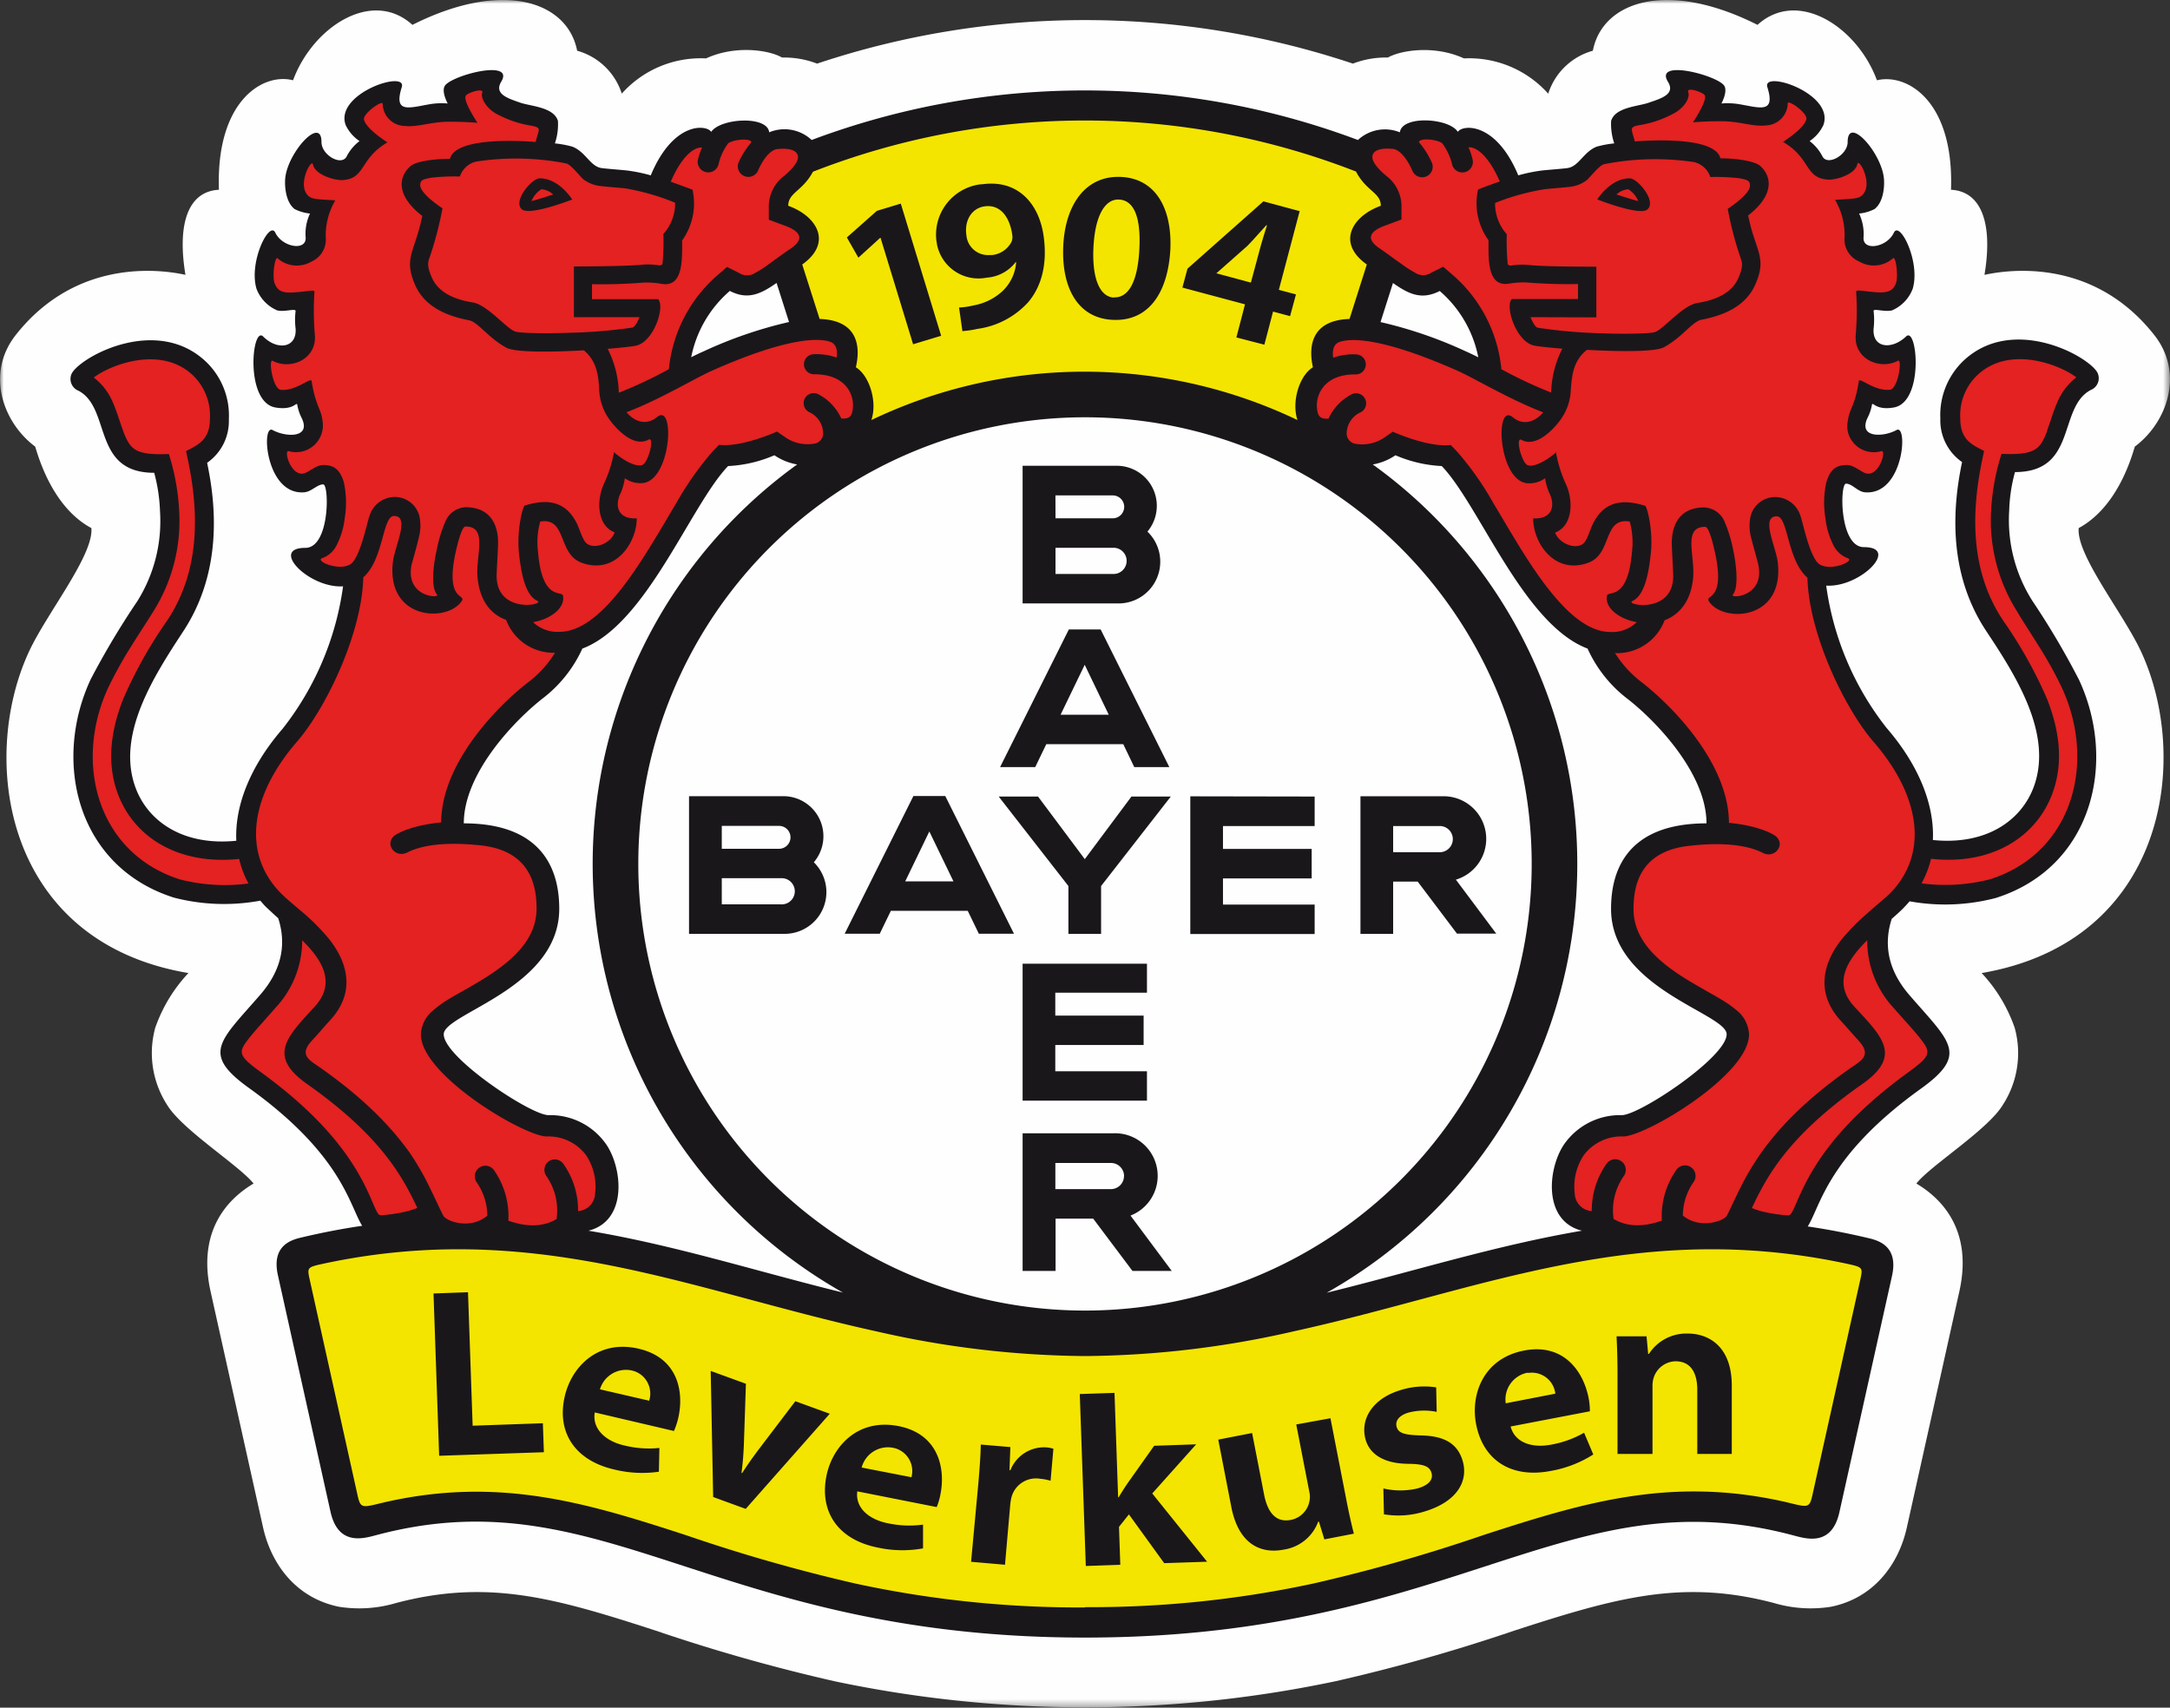 <svg xmlns="http://www.w3.org/2000/svg" xmlns:xlink="http://www.w3.org/1999/xlink" viewBox="0 0 299.44 235.67"><rect x="0" y="0" width="299.44" height="235.67" fill="#333333" stroke="none"/><defs><style>.cls-1{fill:#fff;}.cls-2{mask:url(#mask);}.cls-3{fill:#fefefe;}.cls-4{fill:#f3e500;}.cls-5{fill:#e32221;}.cls-6{fill:#1a171b;}</style><mask id="mask" x="0" y="0" width="299.44" height="235.67" maskUnits="userSpaceOnUse"><g id="mask-2" data-name="mask"><g id="mask-2-2" data-name="mask-2"><path id="path-1" class="cls-1" d="M0,0H299.44V235.67H0"/></g></g></mask></defs><title>Bayer_Leverkusen</title><g id="Слой_2" data-name="Слой 2"><g id="Layer_1" data-name="Layer 1"><g id="Page-1"><g id="Bayer04-Emblem_2400x1889" data-name="Bayer04-Emblem 2400x1889"><g id="Page-1-2"><g id="Group-3"><g class="cls-2"><path id="Fill-1" class="cls-3" d="M85.79,12.93A14.61,14.61,0,0,1,97.43,8.06c4.08-1.88,8.75-1.14,10.48-.12a12.73,12.73,0,0,1,4.84.84,116.76,116.76,0,0,1,73.94,0,12.65,12.65,0,0,1,4.83-.84c1.74-1,6.41-1.76,10.49.12a14.61,14.61,0,0,1,11.63,4.87A9,9,0,0,1,219.8,7C221.11.21,230-2.87,242.52,3.43c5.59-5.07,13.79.33,16.48,7.65,4.12-1,10.66,2.8,10.22,15.11,4.18.21,5.81,4.61,4.62,11.74,2.49-.53,14.69-2.8,23.44,8.32,4.17,5.3,1.75,12.07-2.69,15.38-.29.83-2.15,8.23-7.75,11.25-.34,3.75,6.16,11.77,8.61,17.05,6.88,14.84,3.46,40-22,44.36a21.22,21.22,0,0,1,4.56,7.56,13.12,13.12,0,0,1-1.65,10.65c-2.1,3.46-10,8.37-11.92,10.84,3.65,2.16,7.79,6.58,5.93,14.9l-7.24,32.56c-1.18,5.3-4.72,9.79-10.49,10.95a17.83,17.83,0,0,1-7.82-.51c-12.66-3.35-21.83-.75-35.86,3.8a244.55,244.55,0,0,1-24.74,7,167.6,167.6,0,0,1-69,0,244.55,244.55,0,0,1-24.74-7c-14-4.55-23.2-7.15-35.86-3.8a17.87,17.87,0,0,1-7.83.51c-5.76-1.16-9.3-5.65-10.49-10.95l-7.24-32.56c-1.85-8.32,2.29-12.74,5.93-14.9-1.95-2.47-9.81-7.38-11.92-10.84a13.2,13.2,0,0,1-1.65-10.65A21.24,21.24,0,0,1,26,134.29C.53,130-2.89,104.77,4,89.93c2.44-5.28,8.94-13.3,8.61-17.05-5.6-3-7.46-10.42-7.76-11.25C.41,58.32-2,51.55,2.16,46.25c8.74-11.12,21-8.85,23.43-8.32C24.41,30.8,26,26.4,30.21,26.19,29.78,13.88,36.32,10,40.44,11.08,43.13,3.76,51.32-1.64,56.91,3.43,69.44-2.87,78.32.21,79.64,7a9,9,0,0,1,6.15,5.89"/></g></g><path id="Fill-4" class="cls-4" d="M117.47,51.88l-.85-.52.21-1c.57-2.57.22-4.85-3.74-5l-1,0-3-9.41.83-.59c2.71-1.92,2.09-4.34-1.6-5.67l-.91-.33v-1a4,4,0,0,1,1.61-3l.52-.47.5-.5a6.53,6.53,0,0,0,.94-1.33l.24-.45.47-.19a104.41,104.41,0,0,1,76,0l.48.19.24.45a6.16,6.16,0,0,0,.94,1.33l.5.5.51.47a4,4,0,0,1,1.62,3v1l-.92.33c-3.68,1.33-4.31,3.75-1.59,5.67l.82.59-3,9.41-1,0c-4,.13-4.31,2.41-3.74,5l.21,1-.85.52c-1.19.71-2.23,3.57-1.54,5.65l1,3.1-3-1.41a66.66,66.66,0,0,0-57.59,0L118,60.63l1-3.1c.69-2.08-.35-4.94-1.53-5.65m.35,168a234.57,234.57,0,0,1-23.57-6.73c-13.66-4.42-25.61-8.11-41.31-4.41-3.21.8-4.32.77-5-2.48L41.4,177c-.6-2.72.2-3.29,2.83-3.88,19.4-4.17,35.39-1.3,51.48,2.8,8.43,2.15,16.8,4.61,25.57,6.53a130.88,130.88,0,0,0,28.44,3.36,131,131,0,0,0,28.44-3.36c8.76-1.92,17.13-4.38,25.56-6.53,16.09-4.1,32.09-7,51.48-2.8,2.64.59,3.44,1.16,2.84,3.88l-6.51,29.31c-.72,3.26-1.83,3.28-5.05,2.48-15.69-3.7-27.64,0-41.29,4.41a234.57,234.57,0,0,1-23.57,6.73,155.14,155.14,0,0,1-63.8,0"/><path id="Fill-6" class="cls-5" d="M67.75,11.09a2.54,2.54,0,0,0,.91,3.21,6,6,0,0,0,1.39.74c.43.17.89.32,1.33.47.74.26,1.92.41,3,.75s1.28.63,1.34.85a.48.48,0,0,1,0,.17c0,.22,0,.44-.08.65a14.63,14.63,0,0,1-.35,1.53L74.86,21l1.57.21a14.73,14.73,0,0,1,2.09.36,3.07,3.07,0,0,1,.79.49,4.68,4.68,0,0,1,.39.38l.42.44a10,10,0,0,0,1.06,1,3.66,3.66,0,0,0,1.65.72c.56.09,2.92.27,3.6.35a20,20,0,0,1,3.06.63l1.18.32.47-1.13c1.47-3.52,3.19-4.94,4.38-5.45a2.92,2.92,0,0,1,1.4-.26.77.77,0,0,1,.26.07.35.35,0,0,0-.17-.19l2.34,0a5.09,5.09,0,0,1,3.27-.95,5.38,5.38,0,0,1,1.91.26.9.9,0,0,1,.34.2c4.95-.32,7.3,2.17,6.27,4.3a6.57,6.57,0,0,1-1,1.47c-.17.2-.35.38-.51.54l-.54.49-.55.52a4.38,4.38,0,0,0-.55.66,3.34,3.34,0,0,0-.59,1.94v1l.91.33c3.71,1.33,4.37,3.79,1.46,5.77-1.06.72-2,1.42-2.83,2a16.22,16.22,0,0,1-2.16,1.39,3.32,3.32,0,0,1-3.44,0l-.83-.43-.71.62A17.56,17.56,0,0,0,94.06,49l-.64,2.85L96,50.54c.6-.3,1.18-.58,1.75-.83,20.55-9,19.58-1.72,19,.68l-.21,1,.85.52c.9.54,1.82,2.44,1.75,4.42-.08,1.79-.89,3-2.84,3h-1.26L115,60.53c-.19,2-3.92,3.52-7.34,1.16l-.61-.42-.68.27a17,17,0,0,1-5.87,1.39h-.6l-.42.44a36.89,36.89,0,0,0-4.31,6c-1.45,2.38-3,5.06-4.63,7.68-3.34,5.29-6.88,9.8-10.85,11.2l-.55.19-.25.53A16.82,16.82,0,0,1,74,95.2c-3.85,2.93-11.64,10.68-11.64,18.43V115h1.39c10.71,0,11.78,6.57,11.78,10.39,0,4.76-3.41,8-7.34,10.57-2,1.28-3.95,2.31-5.44,3.2a14,14,0,0,0-2,1.41,3,3,0,0,0-1.15,2.15c0,4.34,13.08,12.54,15.85,12.54a8.07,8.07,0,0,1,6.63,3.17c2.81,3.6,2.34,10.24-3.07,10.24H78.5l-.55.49a3.85,3.85,0,0,1-.34.26,5.73,5.73,0,0,1-1.61.74c-1.48.44-4,.65-7.59-.71l-.65-.24-.59.38c-1.78,1.16-6.19.82-7.3-1l-.62-1-1.11.47a18.52,18.52,0,0,1-6,1.12c-.47,0-.7-.12-1.09-.79-.56-.94-1-2.32-1.92-4.06-1.89-3.77-5.37-9-14-15.19-3.37-2.43-3.53-3.5-3.3-4.32a8,8,0,0,1,1.59-2.53c.92-1.13,2.13-2.44,3.52-4,3.52-4.07,3.85-8.14,2.8-11.62l-.12-.38-.3-.26c-.62-.54-1.19-1-1.65-1.51-.32-.31-.61-.63-.89-1l-.51-.61-.78.14a26.38,26.38,0,0,1-11.08-.44c-12.31-3.91-15.71-17.31-10.66-28.2a57.39,57.39,0,0,1,3.28-5.89c1.19-1.91,2.32-3.6,3-4.8a22.25,22.25,0,0,0,3.35-13.2,24.44,24.44,0,0,0-.86-5.64l-.28-1h-1c-3.53,0-4.61-1.65-5.46-3.87-.49-1.28-.85-2.64-1.38-3.84a6.7,6.7,0,0,0-2.95-3.45.79.79,0,0,1-.39-.38.17.17,0,0,1,0-.17c1.32-2,5.84-4,7.65-4,3.69,0,6.23.28,8.6,2.66a9.32,9.32,0,0,1,2.81,7,5.67,5.67,0,0,1-2.39,4.85l-.78.53.2.91c1.18,5.59,2,14.44-3.12,22.24C20.18,92.22,14.42,101,17.38,109c1.94,5.32,7.38,9,15.17,8.29l1.32-.13-.06-1.32c-.23-4.63,1.94-9.77,6-14.51A41.91,41.91,0,0,0,48.52,81l.15-1.56-1.57,0a7.5,7.5,0,0,1-5.05-2.18,2.67,2.67,0,0,1-.31-.36h.38a3.66,3.66,0,0,0,3.16-2.08,10.26,10.26,0,0,0,1-3.5,15.37,15.37,0,0,0,.1-3.32,6.23,6.23,0,0,0-.23-1.29,1.7,1.7,0,0,0-1.59-1.34,2.65,2.65,0,0,0-1.26.32,6.17,6.17,0,0,0-.77.48,3.66,3.66,0,0,1-.49.31.7.7,0,0,1-.2.08c-1.56.13-2.74-1.21-3.35-3.44a8.74,8.74,0,0,1-.3-2,6.16,6.16,0,0,0,2.86.22c1.9-.38,2.85-2,1.83-4.22a6.43,6.43,0,0,1-.37-.91c-.07-.23-.1-.41-.14-.59-.22-1.08-.71-1.72-2.55-.79a2.37,2.37,0,0,1-1.53.09c-.42-.08-.86-.4-1.24-1.25a8.83,8.83,0,0,1-.64-3.17,11.61,11.61,0,0,1,.13-2.2c2.37,1.27,6,1.28,5.67-3,0-.56-.07-.92-.07-1.24a4.59,4.59,0,0,1,.06-.91c.1-.88-.25-1.63-1.52-1.71a5.09,5.09,0,0,0-.87.06c-.22,0-.47.06-.72.07a2.1,2.1,0,0,1-.5,0,4.22,4.22,0,0,1-1.84-2.07,8.32,8.32,0,0,1,.54-5c.09-.23.19-.42.27-.6a4.93,4.93,0,0,0,2.71,1.44c1.19.19,3.42-.2,3.33-2.54a6.42,6.42,0,0,1,.21-2c.1-.36,1.15-2.4,1.15-2.4l-2-.22a5.92,5.92,0,0,1-1.44-.34,3.89,3.89,0,0,1-.75-3A8.65,8.65,0,0,1,43,20.3,4.52,4.52,0,0,0,45.18,23c.84.48,2.93,1.13,3.91-.72A5.63,5.63,0,0,1,50,21c.1-.1.2-.2.31-.29,0-2.39-1-3.13-1.29-3.89-.35-1,.52-2.33,2.85-3.44a8.78,8.78,0,0,1,2-.69,4.27,4.27,0,0,0,0,1.67,2.27,2.27,0,0,0,1.8,1.8,5.59,5.59,0,0,0,2,0c.6-.09,1.29-.24,2-.36a9.15,9.15,0,0,1,1.38-.1c.36,0,3.21.28,3.21.28s-1.42-2.6-1.54-3a1.63,1.63,0,0,1-.09-.45s0,0,.14,0a6.13,6.13,0,0,1,1-.48,14.52,14.52,0,0,1,2.81-.8,8.84,8.84,0,0,1,1.14-.13M257.67,76.91a3.07,3.07,0,0,1-.28.35,7.52,7.52,0,0,1-5.06,2.18l-1.56,0,.14,1.56a42.1,42.1,0,0,0,8.66,20.42c4.11,4.74,6.29,9.88,6.06,14.51l-.06,1.32,1.32.13c7.79.73,13.23-3,15.17-8.28,3-8.09-2.8-16.83-6.72-22.75-5.17-7.8-4.3-16.65-3.12-22.24l.19-.91-.77-.53a5.65,5.65,0,0,1-2.39-4.85,9.32,9.32,0,0,1,2.81-7c2.37-2.38,4.91-2.66,8.59-2.66,1.82,0,6.34,2,7.66,4a.2.2,0,0,1,0,.17.79.79,0,0,1-.4.38A6.75,6.75,0,0,0,285,56.11c-.52,1.2-.89,2.56-1.38,3.84-.84,2.22-1.93,3.87-5.45,3.87h-1.05l-.29,1a24.42,24.42,0,0,0-.85,5.64,22.25,22.25,0,0,0,3.35,13.2c.72,1.2,1.85,2.89,3,4.8a58.56,58.56,0,0,1,3.29,5.89c5,10.89,1.64,24.29-10.66,28.2a26.38,26.38,0,0,1-11.08.44l-.78-.14-.52.61c-.27.33-.57.65-.88,1-.47.47-1,1-1.65,1.51l-.3.26-.12.38c-1.06,3.48-.72,7.55,2.8,11.62,1.39,1.6,2.6,2.91,3.52,4a7.93,7.93,0,0,1,1.58,2.53c.24.82.08,1.89-3.3,4.32-8.6,6.17-12.07,11.42-14,15.19-.87,1.74-1.37,3.12-1.92,4.06-.4.67-.63.78-1.1.79a18.41,18.41,0,0,1-6-1.12l-1.12-.47-.62,1c-1.1,1.86-5.51,2.2-7.29,1l-.59-.38-.66.24c-3.64,1.36-6.1,1.15-7.58.71a5.73,5.73,0,0,1-1.61-.74,2.78,2.78,0,0,1-.34-.26c-6.49-.49-7-7.13-4.14-10.73a8.07,8.07,0,0,1,6.63-3.17c2.76,0,15.85-8.2,15.85-12.54a3,3,0,0,0-1.15-2.15,13.52,13.52,0,0,0-2-1.41c-1.48-.89-3.46-1.92-5.44-3.2-3.92-2.56-7.34-5.81-7.34-10.57,0-3.82,1.08-10.39,11.79-10.39h1.38v-1.39c0-7.75-7.78-15.5-11.63-18.43A16.75,16.75,0,0,1,220.54,89l-.24-.53-.55-.19c-4-1.4-7.51-5.91-10.85-11.2-1.65-2.62-3.18-5.3-4.63-7.68a36.36,36.36,0,0,0-4.32-6l-.41-.44h-.61a17,17,0,0,1-5.86-1.39l-.69-.27-.6.42c-3.42,2.36-7.15.84-7.34-1.16l-.12-1.26h-1.26c-1.95,0-2.77-1.18-2.84-3-.08-2,.85-3.88,1.75-4.42l.85-.52-.21-1c-.53-2.4-1.51-9.67,19-.68.57.25,1.15.53,1.74.83L206,51.85,205.38,49a17.61,17.61,0,0,0-5.77-9.89l-.71-.62-.83.43a3.34,3.34,0,0,1-3.45,0,16.78,16.78,0,0,1-2.15-1.39c-.85-.62-1.78-1.32-2.84-2-2.9-2-2.24-4.44,1.46-5.77l.92-.33v-1a3.28,3.28,0,0,0-.6-1.94,4.32,4.32,0,0,0-.54-.66c-.17-.17-.36-.34-.56-.52l-.53-.49a6.7,6.7,0,0,1-.51-.54,6.24,6.24,0,0,1-1-1.47c-1-2.13,1.32-4.62,4.33-3.25l2-1.11a1.64,1.64,0,0,1,.33-.14,5.35,5.35,0,0,1,1.91-.26,5.11,5.11,0,0,1,3.27.95l2.33,0a.45.45,0,0,0-.17.19.9.9,0,0,1,.27-.07,2.94,2.94,0,0,1,1.4.26c1.19.51,2.91,1.93,4.38,5.45l.47,1.13,1.17-.32a20.15,20.15,0,0,1,3.07-.63c.68-.08,3-.26,3.6-.35a3.71,3.71,0,0,0,1.65-.72,9,9,0,0,0,1.05-1l.42-.44c.13-.13.26-.26.4-.38a2.91,2.91,0,0,1,.79-.49A14.59,14.59,0,0,1,223,21.2l1.58-.21-.42-1.53c-.11-.42-.25-1-.34-1.53a4.62,4.62,0,0,1-.08-.65,1,1,0,0,1,0-.17c.07-.22.34-.54,1.35-.85s2.24-.49,3-.75c.45-.15.91-.3,1.34-.47a6.19,6.19,0,0,0,1.39-.74,2.56,2.56,0,0,0,.89-3.25c.27,0,.65.08,1.15.17a14.42,14.42,0,0,1,2.82.8,6.45,6.45,0,0,1,1,.48l.14.09a2.74,2.74,0,0,1-.09.39c-.11.36-1.54,3-1.54,3s2.85-.27,3.21-.28a9.06,9.06,0,0,1,1.38.1c.73.12,1.42.27,2,.36a5.54,5.54,0,0,0,2,0,2.26,2.26,0,0,0,1.8-1.8,4.09,4.09,0,0,0,0-1.67,8.69,8.69,0,0,1,2,.69c2.32,1.11,3.2,2.48,2.85,3.44A4.38,4.38,0,0,1,249,18.35l-1.63,1.09,1.7,1.27.32.29a5.63,5.63,0,0,1,.94,1.28c1,1.85,3.07,1.2,3.91.72a4.32,4.32,0,0,0,2.1-2.73,8.68,8.68,0,0,1,2.26,4.42,3.89,3.89,0,0,1-.75,3,6,6,0,0,1-1.44.34l-2,.22s1,2,1.15,2.4a6.43,6.43,0,0,1,.22,2c-.09,2.34,2.13,2.73,3.32,2.54a4.93,4.93,0,0,0,2.71-1.44c.09.18.18.37.27.6a8.25,8.25,0,0,1,.55,5,4.28,4.28,0,0,1-1.85,2.07,2,2,0,0,1-.49,0c-.26,0-.51-.05-.73-.07a4.91,4.91,0,0,0-.86-.06c-1.27.08-1.63.83-1.52,1.71a6.84,6.84,0,0,1,.06.91c0,.32,0,.68-.07,1.24-.32,4.29,3.3,4.28,5.66,3a10.84,10.84,0,0,1,.13,2.2,8.82,8.82,0,0,1-.63,3.17c-.38.85-.82,1.17-1.24,1.25a2.36,2.36,0,0,1-1.53-.09c-1.85-.93-2.33-.29-2.56.79,0,.18-.06.36-.13.59a6.43,6.43,0,0,1-.37.91c-1,2.17-.08,3.84,1.82,4.22a6.21,6.21,0,0,0,2.87-.22,8.26,8.26,0,0,1-.31,2c-.6,2.23-1.78,3.57-3.34,3.44a.7.7,0,0,1-.2-.08,5.19,5.19,0,0,1-.5-.31,6.06,6.06,0,0,0-.76-.48,2.65,2.65,0,0,0-1.26-.32,1.69,1.69,0,0,0-1.59,1.34A5.63,5.63,0,0,0,253,68a15.37,15.37,0,0,0,.09,3.32,10.27,10.27,0,0,0,1,3.5,3.66,3.66,0,0,0,3.16,2.08h.35"/><path id="Fill-8" class="cls-6" d="M141.11,175.4v-19h12.66A5.88,5.88,0,0,1,156,167.76l5.69,7.64h-5.42l-5.42-7.22h-5.19v7.22Zm14-13.09a1.81,1.81,0,0,0-1.79-1.81h-7.69v3.61h7.69A1.81,1.81,0,0,0,155.1,162.31ZM158.27,133V137H145.62v3.16h12.19v4.06H145.62v3.62h12.65v4.06H141.11V133ZM112.3,119a5.76,5.76,0,0,1-4,9.88H95.08v-19h13A5.53,5.53,0,0,1,112.3,119Zm-12.7,5.81h8.13a1.81,1.81,0,1,0,0-3.61H99.6Zm0-7.67h7.9a1.58,1.58,0,0,0,0-3.16H99.6Zm28.64-2.39-3.33,6.89h6.66Zm11.68,14.11h-4.85l-1.53-3.16H122.93l-1.53,3.16h-4.84l9.48-19h4.4ZM198.8,114h-6.56v3.61h6.56a1.81,1.81,0,0,0,0-3.61Zm-3.17,7.67h-3.39v7.22h-4.51v-19h11.53a5.88,5.88,0,0,1,1.64,11.51l5.57,7.45h-5.42Zm-14.22-11.74V114H168.76v3.16H181v4.07H168.76v3.61h12.65v4.06H164.25v-19Zm-25.28,0h5.43l-9.62,12.35v6.61h-4.51v-6.61l-9.62-12.35h5.43l6.45,8.64Zm-6.45-18.18-3.33,6.89H153Zm11.68,14.12h-4.84L155,102.7H144.38l-1.53,3.17H138l9.49-19h4.39Zm-3-32.48a5.76,5.76,0,0,1-4,9.89H141.11v-19h13a5.53,5.53,0,0,1,4.23,9.08Zm-12.71,5.82h8.14a1.81,1.81,0,0,0,0-3.61h-8.14Zm0-7.68h7.9a1.58,1.58,0,1,0,0-3.16h-7.91Zm62.12,122.14,6.85-1.33a3.26,3.26,0,0,0-3.6-2.88l-.32,0a3.76,3.76,0,0,0-2.93,4.16Zm11.68,1.09-11,2.11c.6,2.29,3.06,3,5.6,2.5a14.13,14.13,0,0,0,4.54-1.64l1.27,3A16.06,16.06,0,0,1,214,203c-5.51,1.07-9.36-1.52-10.31-6.45-.78-4,.91-9.05,6.61-10.16,5.53-1.07,8.21,2.95,8.91,6.53a9.69,9.69,0,0,1,.18,1.86Zm-28.48,14.18-.08-3.52a10.36,10.36,0,0,0,4.7,0c1.67-.48,2.2-1.29,1.94-2.16s-1-1.2-3.08-1.24c-3.59,0-5.44-1.4-6-3.31-.83-2.87,1-5.77,4.94-6.9a10.79,10.79,0,0,1,4.79-.34l.07,3.38a8.63,8.63,0,0,0-3.85.09c-1.32.38-1.92,1.14-1.67,2s1.11,1.1,3.33,1.16c3.32.07,5.08,1.16,5.78,3.53.81,2.82-.81,5.66-5.37,7a12.08,12.08,0,0,1-5.54.35Zm-7.38-13.21,2.13,10.93c.39,2.05.77,3.71,1.1,5l-4.07.79L182,210l-.1,0a6,6,0,0,1-4.76,3.86c-3.11.61-6.22-.69-7.23-5.89l-1.8-9.29,4.67-.91,1.65,8.48c.5,2.54,1.66,3.91,3.7,3.51a3.24,3.24,0,0,0,2.57-2.62,2.86,2.86,0,0,0,0-1.13l-1.83-9.42Zm-29.8-3.5.5,14.41h.07c.38-.63.82-1.33,1.23-1.93l3.67-5.18,5.8-.2L159,206.11l7.57,9.42-5.92.2L155.78,209l-1.37,1.72.18,5.23-4.76.17L149,192.39ZM134,215.54l1-10.79c.21-2.42.31-4,.34-5.39l4.08.35-.12,3.18h.13a5,5,0,0,1,4.93-3.14,4.14,4.14,0,0,1,1,.19l-.39,4.42a6.57,6.57,0,0,0-1.39-.27,3.5,3.5,0,0,0-4,2.52,6.76,6.76,0,0,0-.18,1.08l-.72,8.26Zm-15.07-13,6.84,1.33a3.27,3.27,0,0,0-2.26-4l-.31-.07A3.75,3.75,0,0,0,118.89,202.58ZM129.3,208l-11-2.18c-.31,2.35,1.71,3.92,4.25,4.41a14,14,0,0,0,4.82.18l0,3.28a15.92,15.92,0,0,1-6.19-.1c-5.51-1.07-8.11-4.91-7.15-9.84.77-4,4.23-8.05,9.94-6.94,5.53,1.08,6.51,5.81,5.81,9.39a8.84,8.84,0,0,1-.53,1.8ZM98.07,189.2l4.86,1.77-.28,8.31c-.05,1.47-.17,2.77-.33,4l.1,0c.72-1.12,1.44-2.14,2.33-3.32l5-6.58,4.75,1.73L102.9,208.24l-4.49-1.64Zm-15.28,2.54,6.79,1.57a3.27,3.27,0,0,0-2.12-4.1l-.31-.08a3.75,3.75,0,0,0-4.36,2.61ZM93,197.49l-10.93-2.56c-.38,2.33,1.58,4,4.1,4.56a14,14,0,0,0,4.82.34l-.07,3.28a16.08,16.08,0,0,1-6.18-.31c-5.48-1.27-7.94-5.2-6.81-10.09.91-4,4.51-7.89,10.18-6.58,5.49,1.26,6.3,6,5.48,9.58a10.32,10.32,0,0,1-.59,1.78Zm-32.4,3.42-.78-22.4,4.76-.17.64,18.42,9.69-.34.14,4Zm162.6-.25V189.51c0-2-.06-3.67-.13-5.09h4.14l.22,2.43h.11a6.15,6.15,0,0,1,5.33-2.81c3.14,0,6.1,2,6.1,7.17v9.45h-4.76v-8.84c0-2.34-.89-3.95-3-3.95a3.25,3.25,0,0,0-3,2.21,3.67,3.67,0,0,0-.18,1.23v9.35Zm1.51-174.54a2.67,2.67,0,0,0-1.65.72c1.17.38,2.47.79,3,.91a3.55,3.55,0,0,0-1.36-1.63Zm-4.3,1.4s1.8-2.91,4.47-2.91c1.08,0,3.73,3.12,2.47,4.27-1,1-6.94-1.36-6.94-1.36ZM79,27.52s-5.9,2.32-7,1.36c-1.26-1.15,1.39-4.27,2.48-4.27,2.67,0,4.47,2.91,4.47,2.91Zm-4.3-1.4a3.49,3.49,0,0,0-1.36,1.63c.53-.12,1.84-.53,3-.91A2.72,2.72,0,0,0,74.72,26.12ZM126,47.51l-4.49-14.68-.06,0-3,2.73-1.59-2.79L121,29.1l3.3-1,5.57,18.24Zm6.8-1.85-.46-3.22a10.48,10.48,0,0,0,2-.29,7.92,7.92,0,0,0,3.88-1.87,6.08,6.08,0,0,0,2-4.1l-.07,0a5.51,5.51,0,0,1-4,2.14,5.84,5.84,0,0,1-6.86-4.61c0-.15-.05-.3-.07-.45a7,7,0,0,1,6.15-7.83l.18,0c4.89-.68,7.83,2.65,8.46,7.15.55,3.94-.32,7-2.14,9.14a11.57,11.57,0,0,1-7,3.67,13.84,13.84,0,0,1-2.13.31Zm3.07-17.18c-1.76.24-2.81,1.91-2.52,3.94a3,3,0,0,0,3.17,2.78l.33,0a3.4,3.4,0,0,0,2.74-1.85,1.8,1.8,0,0,0,.08-1C139.37,30.21,138.2,28.15,135.85,28.48Zm17.64,15.66c-4.87-.25-7.05-4.55-6.79-10.2s3.06-9.77,8-9.52,7.06,4.64,6.77,10.14C161.13,40.37,158.53,44.41,153.49,44.14Zm.17-3.1c2.07.1,3.31-2.2,3.54-6.63s-.73-6.76-2.8-6.87c-1.9-.1-3.3,2.14-3.53,6.53s.88,6.87,2.79,7Zm20.79,6.53-3.86-1L171.8,42l-8.64-2.31.7-2.61,10.48-9.29,5,1.35L176.47,40l2.36.63-.81,3-2.35-.63Zm-6.62-9.85L172.61,39l1.23-4.58c.29-1.08.63-2.18,1-3.33l-.1,0c-.93,1-1.72,1.94-2.64,2.87l-4.23,3.74ZM112,19.32a107.26,107.26,0,0,1,75.38,0,5.48,5.48,0,0,1,5.79-1.06c.28-2.36,6.77-2,8-.06.6-1,5.22-1.47,8.34,6a22.57,22.57,0,0,1,3.27-.67c.67-.08,3-.25,3.55-.34,1.55-.24,2.18-2.23,4-2.95a14.14,14.14,0,0,1,2.42-.45,8.38,8.38,0,0,1-.43-3.1c.56-1.91,3.75-2,5.2-2.52,1.69-.58,3.7-1.16,2.65-2.87-2-3.23,6.89-.89,7.77.55.49.82-.4,2.43-.4,2.43a10.19,10.19,0,0,1,2.34.08c2.91.48,5.17,1.41,4-2.33-.77-2.43,9.32.86,7.73,5.23a5.43,5.43,0,0,1-1.9,2.21,6.19,6.19,0,0,1,1.78,2.13c.71,1.33,3.47-.21,3.47-2,0-3.72,4.63,1.38,5,5,.12,1.26-.1,3.34-1.29,4.25a5.82,5.82,0,0,1-2.13.62,6.62,6.62,0,0,1,.61,3.34c-.08,1.88,3.23,1.34,4.19-.7.8-1.7,3.69,4,2.6,7.73a5.27,5.27,0,0,1-2.87,3c-1.09.25-2.58-.33-2.53.09a10.31,10.31,0,0,1,0,2.42c-.2,2.66,2.45,3,4.49,1.08,1.54-1.48,2.52,9.1-1.72,9.81-2.51.43-2.86-.86-3-.38a6.14,6.14,0,0,1-.61,1.81c-1.33,2.83,2.24,2.66,4,1.68,1.63-.89,1,9.05-4.37,8.59-1-.09-1.74-1.19-2.6-1.19s-.94,8.76,2.48,8.76c5,0-.51,5.6-5.21,5.31a40.63,40.63,0,0,0,8.33,19.64c4.24,4.9,6.63,10.38,6.39,15.47,7.36.75,12.21-2.68,13.93-7.36,2.67-7.3-2.53-15.39-6.58-21.5-5.48-8.28-4.52-17.6-3.32-23.3a7,7,0,0,1-3-6,10.34,10.34,0,0,1,3.21-8c6.64-6.22,16.77-.9,18.39,1.52a1.74,1.74,0,0,1-.58,2.4l-.28.14c-4.54,2.42-1.82,11.32-10.44,11.32a22.3,22.3,0,0,0-.8,5.32A20.78,20.78,0,0,0,280.5,83a109.06,109.06,0,0,1,6.39,10.83c5.29,11.41,1.84,25.87-11.49,30.1a27.59,27.59,0,0,1-11.89.46q-.47.54-1,1.08c-.43.42-.93.87-1.47,1.34-1,3.1-.82,6.75,2.45,10.53,5.6,6.48,8.23,8.13,1.56,12.92-12.89,9.26-13.84,16.24-15.6,19,2.72.4,5.51.93,8.37,1.61,1.37.32,4.18,1.09,3.26,5.22l-7.26,32.61c-1.07,4.82-4.66,3.64-6.38,3.19C216.1,203.54,201,226,149.72,226S83.34,203.54,52,211.84c-1.72.45-5.31,1.63-6.39-3.19L38.35,176c-.92-4.13,1.88-4.9,3.26-5.22,2.86-.68,5.65-1.21,8.37-1.61-1.76-2.76-2.72-9.74-15.6-19-6.68-4.79-4.05-6.44,1.56-12.92,3.27-3.78,3.46-7.43,2.45-10.53-.54-.47-1-.92-1.47-1.35s-.68-.71-1-1.07A27.58,27.58,0,0,1,24,123.88c-13.34-4.23-16.79-18.69-11.5-30.1A111,111,0,0,1,18.93,83a20.79,20.79,0,0,0,3.15-12.43,23.36,23.36,0,0,0-.8-5.32c-8.62,0-5.9-8.9-10.44-11.32a1.75,1.75,0,0,1-1-2.25,1.59,1.59,0,0,1,.15-.29c1.61-2.42,11.74-7.74,18.38-1.52a10.27,10.27,0,0,1,3.21,8,7,7,0,0,1-3,6c1.21,5.7,2.16,15-3.32,23.3-4,6.11-9.24,14.2-6.57,21.5,1.71,4.68,6.57,8.11,13.92,7.36-.24-5.09,2.15-10.57,6.4-15.47a40.73,40.73,0,0,0,8.33-19.64c-4.7.29-10.19-5.31-5.21-5.31,3.41,0,3.31-8.76,2.47-8.76S43,67.85,42,67.94c-5.35.46-6-9.48-4.38-8.59,1.81,1,5.38,1.15,4-1.68a6.42,6.42,0,0,1-.6-1.81c-.1-.48-.45.81-3,.38-4.25-.71-3.27-11.29-1.72-9.81,2,2,4.68,1.58,4.49-1.08a9.8,9.8,0,0,1,0-2.42c0-.42-1.45.16-2.53-.09a5.27,5.27,0,0,1-2.87-3c-1.09-3.75,1.8-9.43,2.6-7.73.95,2,4.26,2.58,4.19.7a6.51,6.51,0,0,1,.6-3.34,5.94,5.94,0,0,1-2.13-.62c-1.18-.91-1.4-3-1.29-4.25.34-3.58,5-8.68,5-5,0,1.82,2.76,3.36,3.47,2a6.19,6.19,0,0,1,1.78-2.13,5.53,5.53,0,0,1-1.91-2.21c-1.58-4.37,8.51-7.66,7.74-5.23-1.18,3.74,1.09,2.81,4,2.33a10.17,10.17,0,0,1,2.34-.08s-.9-1.61-.4-2.43c.87-1.44,9.75-3.78,7.77-.55-1,1.71,1,2.29,2.64,2.87,1.46.5,4.64.61,5.2,2.52a8.17,8.17,0,0,1-.42,3.1,14,14,0,0,1,2.41.45c1.84.72,2.46,2.71,4,2.95.56.09,2.88.26,3.55.34a22.85,22.85,0,0,1,3.27.67c3.12-7.5,7.73-7,8.34-6,1.26-1.89,7.76-2.29,8,.06A5.48,5.48,0,0,1,112,19.32Zm75.18,4.38a103,103,0,0,0-75,0c-1.44,2.69-3.41,2.88-3.41,4.7,3.93,1.41,6.19,5.08,1.93,8.1l2.4,7.52c5.28.17,5.68,3.78,5,6.67,1.86,1.13,3,4.73,2.14,7.28a68.08,68.08,0,0,1,58.8,0c-.85-2.55.27-6.15,2.13-7.28-.64-2.89-.23-6.5,5.05-6.67l2.39-7.52c-4.25-3-2-6.69,1.93-8.1,0-1.82-2-2-3.41-4.7Zm-78.3,20.75-1.72-5.4c-2.22,1.56-4,2.37-6.45,1.1a16.21,16.21,0,0,0-5.33,9.15c.62-.31,1.22-.6,1.82-.86a59.41,59.41,0,0,1,11.68-4Zm83.34-5.4-1.72,5.4a59.41,59.41,0,0,1,11.68,4c.59.26,1.2.55,1.81.86a16.2,16.2,0,0,0-5.32-9.15c-2.49,1.27-4.23.46-6.45-1.1ZM88.08,119.22a61.64,61.64,0,1,0,61.64-61.63h0a61.64,61.64,0,0,0-61.64,61.63Zm129.57,0a67.9,67.9,0,0,1-34.58,59.19c11.91-2.92,23.24-6.52,35.22-8.56-5.61-1.41-4.66-9.12-2.22-12.25a9.41,9.41,0,0,1,7.72-3.7c2.45,0,14.47-8,14.47-11.16,0-2.88-15.95-6.28-15.95-17.32,0-4.2,1.35-11.79,13.17-11.79,0-7-7.23-14.39-11.09-17.33a18.12,18.12,0,0,1-5.32-6.79c-8.85-3.33-14.91-19.76-20.12-25.19a18.35,18.35,0,0,1-6.39-1.49,7.94,7.94,0,0,1-3.13,1.27,67.87,67.87,0,0,1,28.22,55.12ZM116.36,178.41A67.95,67.95,0,0,1,110,64.1a8,8,0,0,1-3.14-1.27,18.24,18.24,0,0,1-6.39,1.49c-5.21,5.43-11.26,21.86-20.11,25.19A18.05,18.05,0,0,1,75,96.3C71.19,99.24,64,106.61,64,113.63c11.82,0,13.17,7.59,13.17,11.79,0,11-15.94,14.44-15.94,17.32,0,3.19,12,11.16,14.46,11.16a9.4,9.4,0,0,1,7.72,3.7c2.45,3.13,3.4,10.84-2.21,12.25,12,2,23.31,5.64,35.21,8.56Zm33.36,43.39a145.92,145.92,0,0,0,31.6-3.28,229.4,229.4,0,0,0,23.44-6.69c13.66-4.42,25.94-8.24,42.06-4.44,2.88.72,2.89.71,3.36-1.43l6.51-29.3c.38-1.74.38-1.76-1.78-2.24-19.09-4.1-34.83-1.29-50.85,2.79-8.44,2.16-16.82,4.62-25.6,6.54a132.48,132.48,0,0,1-28.74,3.4,132.41,132.41,0,0,1-28.74-3.4c-8.78-1.92-17.16-4.38-25.61-6.54-16-4.08-31.76-6.89-50.84-2.79-2.16.48-2.16.5-1.78,2.24L49.26,206c.47,2.14.48,2.15,3.36,1.43,16.11-3.8,28.4,0,42.05,4.44a230.13,230.13,0,0,0,23.44,6.69,146.08,146.08,0,0,0,31.61,3.28ZM282.45,59.51c.49-1.31.87-2.69,1.4-3.9a8.48,8.48,0,0,1,2.67-3.53c-2.4-1.82-9.28-4.43-13.64-.33a7.63,7.63,0,0,0-2.38,6c0,3,1.67,3.63,3.29,4.49-1.68,7.36-2.29,16,2.59,23.35a61.49,61.49,0,0,1,6.06,10.79c1.59,4,2.44,8.57.79,13.07-2.21,6.06-8.37,10-16.76,9.07a14.25,14.25,0,0,1-1.31,3.39,24.82,24.82,0,0,0,9.44-.56c11.38-3.61,14.74-16.06,9.9-26.48a54.26,54.26,0,0,0-3.21-5.77c-1.18-1.91-2.31-3.6-3-4.8a23.47,23.47,0,0,1-3.53-13.9,31.15,31.15,0,0,1,1.43-7.76c4.67.18,5.31-.61,6.3-3.15ZM225.84,85.86c-2.44-.43-4.43-2-4.09-3.64.15-.77,2.89.8,3.45-6.09a10.76,10.76,0,0,0-.31-4.15c-3.75-.61-2.37,4.45-5.71,5.68-4.73,1.73-7.65-2.85-7.61-6.12,2.71.15,3.07-1.86,2.2-3.54a8.18,8.18,0,0,1-.56-2,3.69,3.69,0,0,1-2.58.68c-3.89-.57-4.39-11.17-1.89-9.1,1.55,1.27,3.17.56,4.21-.67-4.68-1.79-9.58-4.76-11.91-5.78-10.31-4.55-14.67-4.52-16.26-3.91-.55.21-1,.83-.81,2.15a8.15,8.15,0,0,1,3.21-.46,1.38,1.38,0,1,1-.19,2.76h0c-4.43,0-5.43,3-5.26,4.62.09.87.22,1.61,1.6,1.48a7.1,7.1,0,0,1,3.2-3.36,1.39,1.39,0,0,1,1.85.66,1.38,1.38,0,0,1-.65,1.84h0a3.25,3.25,0,0,0-1.9,3,1.46,1.46,0,0,0,1.36,1.36,5.44,5.44,0,0,0,3.73-.81l1.27-.88s4.86,2.21,8,1.83l.87.91a41.64,41.64,0,0,1,5,7.1c1.61,2.67,3.32,5.67,5.18,8.48,3.89,5.86,7.46,9.32,11,9.32a4.85,4.85,0,0,0,3.6-1.34Zm-3,4.23A15,15,0,0,0,226.34,94c3.84,2.92,12.19,11,12.24,19.56,4.54.44,6.34,1.76,6.34,1.76,1.59,1.12.05,3.26-1.68,2.38-3.24-1.66-8.33-1.16-9.83-1-7,.63-8,5.33-8,8.74,0,3.93,2.78,6.78,6.64,9.29,2,1.27,3.93,2.29,5.4,3.17a16,16,0,0,1,2.25,1.58,4.49,4.49,0,0,1,1.65,3.29c0,5.6-14.26,14.07-17.37,14.07a6.5,6.5,0,0,0-5.43,2.58,7.82,7.82,0,0,0-1.25,5.3,2.51,2.51,0,0,0,2.35,2.42,11.14,11.14,0,0,1,2.07-6.57,1.46,1.46,0,0,1,2.33,1.76h0a8.29,8.29,0,0,0-1.39,5.9c1.84,1.07,4,1.16,6.66.23a11.09,11.09,0,0,1,2-7,1.45,1.45,0,0,1,2.39,1.66,8.11,8.11,0,0,0-1.49,4.64c2.36,1.94,5.69.75,6.08,0,.58-1.15,1.14-2.41,1.82-3.77a37.06,37.06,0,0,1,2.86-4.82c2.49-3.53,6.21-7.46,12.53-11.88,1.51-1,2.69-1.74,1-3.63-.74-.8-1.54-1.75-2.47-2.75-3.84-4.17-2.14-8.46.1-11.28a30.94,30.94,0,0,1,3.6-3.64c1.1-1,2.18-1.85,3-2.63,5.34-5.35,4.45-13.3-2.22-21-3.91-4.51-8.92-14.81-9.11-22.63-2.84-2.47-2.64-8.47-4.24-8.47-2.26,0-.1,4.18.15,6.39.87,7.73-7,8.3-9.28,5.64-1.34-1.57,2.22.35.62-7-.25-1.18-.84-3.58-1.36-3.58-3.15,0-1.36,4-1.67,7.09-.32,3.3-2,5.07-3.93,5.8a7,7,0,0,1-6.72,4.54Zm34.86,39.63c-2.78,2.74-4.85,5.92-1.81,9.21,3.91,4.23,6.64,6.81,1,10.74-10.2,7.17-13.1,12.72-15.15,17.05a10.3,10.3,0,0,0,1.63.52,21.74,21.74,0,0,0,3.41.5c.54,0,.88-1.45,2.19-4.09,2-4,5.65-9.34,14.39-15.69,3.24-2.35,3.12-2.75,1.46-4.84-.91-1.13-2.12-2.42-3.5-4a13.64,13.64,0,0,1-3.66-9.38ZM211.19,43.77c.21.5.62,1.37,1,1.46A71.84,71.84,0,0,0,221,46c1.85.08,6.65.12,7.42-.19,1.25-.5,3.8-3.69,5.82-4,2.76-.43,4.8-1.5,5.64-3.44.6-1.4.59-2,.34-2.67a47.69,47.69,0,0,1-1.81-6.88s3.12-2,3.07-3.22c0-.72-.42-.79-1.47-1a28.54,28.54,0,0,0-4-.17,3.12,3.12,0,0,0-2.25-2.06,36.18,36.18,0,0,0-12.41.29c-.68.15-2,1.9-2.4,2.21a4.66,4.66,0,0,1-2.14.89c-.57.09-2.95.27-3.64.35a32,32,0,0,0-6.86,1.9,6.28,6.28,0,0,0,1.61,4.31,32.5,32.5,0,0,0,.13,4.07c0,.22.36.28.5.26a8.92,8.92,0,0,1,2.42-.08c2.15.26,9.31.23,9.31.23v7Zm7.71,4.58c-1.88,1.53-2,3.68-2.14,5.4a7.53,7.53,0,0,1-1.61,4.43c-.88,1.16-3.24,3.62-5.19,2.53-.91-.51,0,3.21.87,3.5,1.17.39,3.49-1.36,3.88-1.79A17.81,17.81,0,0,0,216,66.64c1.17,2.37,1.06,5.93-1.41,6.86.53,1.48,2.79,2.43,3.9,1.51.54-.45.91-1.92,1.34-2.76,1.68-3.36,4.45-3.28,7.18-2.45.26.08,1.12,3.3.79,6.54-.39,3.91-1.21,6-2.54,6.61-1.15.52,5.63,1.89,5.63-3.46,0-.61-.2-3.78-.2-4.54,0-1.79.58-4.92,4.49-4.92a3.22,3.22,0,0,1,2.71,1.77,18.83,18.83,0,0,1,1.23,3.88c.62,2.86.72,5.56,0,6.38-.54.57,4.45.4,3.51-4.14-.09-.42-.82-3-1-3.75a6.32,6.32,0,0,1-.07-2.9,3.5,3.5,0,0,1,3.51-2.67,3.68,3.68,0,0,1,3.4,2.67c.28.71,1.29,5.84,2.64,6.63,1.67,1,5.07-.56,3.78-.89a3.63,3.63,0,0,1-1.86-1.7,10.84,10.84,0,0,1-1.14-3.81,13,13,0,0,1,.14-5c.58-1.83,1.43-2.32,2.84-2.32.89,0,1.8.83,2.48,1.1,1.92.76,3.11-3.39,2.2-3A3.69,3.69,0,0,1,255,59.65,3.83,3.83,0,0,1,255,58c.21-1.64,1-2,1.5-5.41.09-.58,2.11,1.41,4.28,1.2,1.16-.12,1.74-4.33,1.12-4-2.47,1.3-6.06-.2-5.83-3.52a39.94,39.94,0,0,0,.06-6c0-.4,1.16,0,3.28.09,1.4,0,1.89-.43,2.22-1.29s0-3.81-.42-3.42a4,4,0,0,1-4.68.43,3.31,3.31,0,0,1-2-3.33,9.48,9.48,0,0,0-1.31-5.17c2.81-.18,3.43-.1,4-.95,1.1-1.62-.74-4.85-.92-4-.28,1.44-2.93,2.2-3.93,2.16-3.38-.13-2.4-2.91-6.33-5.21,2.26-1.47,3.17-2.58,3.23-3.21.09-.82-2.67-2.78-2.58-2.06a3.11,3.11,0,0,1-3,3c-1.71.19-3.17-.44-5.6-.57a44.5,44.5,0,0,0-4.47.14s2-3,1.63-3.72c-.23-.43-2.58-1.23-2.29-.45s-.51,2.09-1.86,2.87a14.76,14.76,0,0,1-5,1.71c-1,.21-1,.4-.84,1.07.1.34.23.79.33,1.16,4.77-.36,11.19-.2,11.81,2.33,2.27,0,4.67.39,5.43,1,1.78,1.54,1.94,4.15-1.6,6.88,1,5,2.65,5.73,1,9.5-1.37,3.16-4.58,4.34-7.46,4.9-1.24.24-2.66,2.44-5.16,3.79-1.2.66-6.19.61-10.65.36Zm-11.77,2.58a61.37,61.37,0,0,0,6.92,3.25,13.92,13.92,0,0,1,1.54-6.06c-1.72-.14-3.11-.29-3.81-.41-2.56-.45-4.15-5.46-3.16-6.44h9.13V39.2a70.29,70.29,0,0,1-7.11-.22,11.65,11.65,0,0,0-2.43.17c-3,.46-2.81-3.36-2.81-6a8.71,8.71,0,0,1-1.44-7c.95-.37,1.95-.75,3-1.1-1.34-3.1-3-4.8-4.32-4.72a9,9,0,0,1,.58,1.75,1.45,1.45,0,1,1-2.86.53A7.89,7.89,0,0,0,199,19.76c-.73-.55-3.13-.75-3.2-.14a11.53,11.53,0,0,1,1.79,2.84,1.45,1.45,0,0,1-.8,1.9,1.46,1.46,0,0,1-1.89-.78c-.36-.87-1.31-2.65-2.5-3,0,0-2.66-.43-3,.86-.29,1.05,1.65,2.61,1.83,2.78a5.29,5.29,0,0,1,2.16,4.48v1.59l-2,.75c-2.27.77-3.11,1.84-1,3.25,1.07.73,2,1.45,2.9,2.07a16.66,16.66,0,0,0,2,1.29,2,2,0,0,0,2.19,0l1.67-.84,1.41,1.22a19.69,19.69,0,0,1,6.61,12.87Zm-114.83,0a19.7,19.7,0,0,1,6.62-12.87l1.41-1.22,1.67.84a2,2,0,0,0,2.18,0,15.17,15.17,0,0,0,2-1.29c.86-.62,1.83-1.34,2.91-2.07,2.1-1.41,1.26-2.48-1-3.25l-2-.75V28.72a5.34,5.34,0,0,1,2.16-4.48c.19-.17,2.12-1.73,1.84-2.78-.34-1.29-3-.86-3-.86-1.2.33-2.14,2.11-2.51,3a1.46,1.46,0,0,1-2.69-1.12,11.83,11.83,0,0,1,1.79-2.84c-.06-.61-2.46-.41-3.2.14a7.71,7.71,0,0,0-1.32,2.86,1.46,1.46,0,0,1-2.87-.53,9.74,9.74,0,0,1,.59-1.75c-1.33-.08-3,1.62-4.32,4.72,1,.35,2,.73,3,1.1a8.74,8.74,0,0,1-1.43,7c0,2.67.16,6.49-2.81,6A11.7,11.7,0,0,0,88.79,39a70,70,0,0,1-7.1.22v2.07h9.12c1,1-.59,6-3.16,6.44-.69.12-2.08.27-3.8.41a14.06,14.06,0,0,1,1.54,6.06,60.42,60.42,0,0,0,6.91-3.25ZM80.53,48.35c-4.45.25-9.44.3-10.65-.36-2.49-1.35-3.92-3.55-5.16-3.79-2.87-.56-6.08-1.74-7.45-4.9-1.63-3.77,0-4.52,1-9.5-3.55-2.73-3.39-5.34-1.61-6.88.76-.65,3.16-1,5.43-1,.63-2.53,7-2.69,11.82-2.33.1-.37.22-.82.33-1.16.2-.67.2-.86-.84-1.07a14.88,14.88,0,0,1-5-1.71c-1.34-.78-2.12-2.17-1.85-2.87s-2.06,0-2.29.45c-.38.73,1.63,3.72,1.63,3.72a44.69,44.69,0,0,0-4.48-.14c-2.42.13-3.89.76-5.6.57a3.1,3.1,0,0,1-3-3c.09-.72-2.67,1.24-2.59,2.06.07.63,1,1.74,3.24,3.21-3.93,2.3-2.95,5.08-6.33,5.21-1,0-3.65-.72-3.94-2.16-.17-.87-2,2.36-.92,4,.58.85,1.19.77,4,.95a9.57,9.57,0,0,0-1.32,5.17A3.29,3.29,0,0,1,43,36.09a4,4,0,0,1-4.68-.43c-.4-.39-.78,2.54-.43,3.42s.83,1.33,2.23,1.29c2.11-.06,3.3-.49,3.27-.09a39.93,39.93,0,0,0,.06,6c.24,3.32-3.36,4.82-5.82,3.52-.63-.33,0,3.88,1.12,4C40.87,54,42.88,52,43,52.59c.54,3.42,1.29,3.77,1.49,5.41a3.7,3.7,0,0,1-2.94,4.34,3.64,3.64,0,0,1-1.64-.06c-.92-.39.27,3.76,2.2,3,.67-.27,1.59-1.1,2.48-1.1,1.4,0,2.26.49,2.84,2.32a13,13,0,0,1,.14,5,10.86,10.86,0,0,1-1.15,3.81A3.57,3.57,0,0,1,44.55,77c-1.3.33,2.1,1.88,3.78.89,1.35-.79,2.35-5.92,2.64-6.63a3.67,3.67,0,0,1,3.4-2.67,3.5,3.5,0,0,1,3.51,2.67,6.32,6.32,0,0,1-.08,2.9c-.15.71-.88,3.33-1,3.75-.94,4.54,4,4.71,3.51,4.14-.77-.82-.66-3.52,0-6.38a18.83,18.83,0,0,1,1.23-3.88A3.21,3.21,0,0,1,64.23,70c3.92,0,4.52,3.13,4.5,4.92,0,.76-.2,3.93-.2,4.54,0,5.35,6.78,4,5.62,3.46-1.32-.6-2.14-2.7-2.54-6.61-.32-3.24.54-6.46.8-6.54,2.72-.83,5.5-.91,7.18,2.45.42.84.8,2.31,1.34,2.76,1.11.92,3.37,0,3.89-1.51-2.46-.93-2.57-4.49-1.41-6.86a17.38,17.38,0,0,0,1.32-4.22c.39.43,2.71,2.18,3.88,1.79.87-.29,1.78-4,.87-3.5-2,1.09-4.31-1.37-5.19-2.53a7.53,7.53,0,0,1-1.61-4.43c-.1-1.72-.26-3.87-2.15-5.4Zm7.72-4.58H79.19v-7s7.15,0,9.31-.23a8.84,8.84,0,0,1,2.41.08c.14,0,.5,0,.51-.26a30.7,30.7,0,0,0,.12-4.07,6.29,6.29,0,0,0,1.62-4.31A32,32,0,0,0,86.3,26c-.69-.08-3.07-.26-3.64-.35a4.66,4.66,0,0,1-2.14-.89c-.41-.31-1.72-2.06-2.4-2.21A36.23,36.23,0,0,0,65.7,22.3a3.12,3.12,0,0,0-2.24,2.06,28.48,28.48,0,0,0-4,.17c-1.06.22-1.45.29-1.48,1,0,1.25,3.08,3.22,3.08,3.22a49,49,0,0,1-1.81,6.88c-.26.69-.27,1.27.34,2.67.84,1.94,2.88,3,5.64,3.44,2,.32,4.57,3.51,5.82,4,.76.31,5.56.27,7.42.19a71.84,71.84,0,0,0,8.79-.72c.4-.09.8-1,1-1.46ZM41.7,129.72A13.6,13.6,0,0,1,38,139.1c-1.38,1.6-2.59,2.89-3.49,4-1.66,2.09-1.78,2.49,1.45,4.84,8.75,6.35,12.41,11.73,14.4,15.69,1.31,2.64,1.64,4.14,2.19,4.09a21.61,21.61,0,0,0,3.4-.5,10.42,10.42,0,0,0,1.64-.52c-2.06-4.33-5-9.88-15.15-17.05-5.6-3.93-2.87-6.51,1-10.74,3-3.29,1-6.47-1.81-9.21ZM76.56,90.09a7,7,0,0,1-6.72-4.54c-2-.73-3.61-2.5-3.94-5.8-.3-3.09,1.49-7.09-1.67-7.09-.51,0-1.1,2.4-1.36,3.58-1.6,7.38,2,5.46.62,7-2.29,2.66-10.14,2.09-9.28-5.64.25-2.21,2.42-6.39.16-6.39-1.61,0-1.41,6-4.24,8.47-.19,7.82-5.2,18.12-9.11,22.63-6.67,7.69-7.56,15.64-2.22,21,.78.78,1.86,1.67,3,2.63a29.47,29.47,0,0,1,3.6,3.64c2.25,2.82,4,7.11.1,11.28-.92,1-1.73,2-2.46,2.75-1.73,1.89-.55,2.58,1,3.63,6.31,4.42,10,8.35,12.52,11.88A37.13,37.13,0,0,1,59.35,164c.68,1.36,1.23,2.62,1.82,3.77.39.77,3.72,2,6.08,0a8.19,8.19,0,0,0-1.5-4.64,1.46,1.46,0,0,1,2.4-1.66,11.15,11.15,0,0,1,2,7c2.67.93,4.81.84,6.65-.23a8.28,8.28,0,0,0-1.38-5.9,1.46,1.46,0,0,1,.28-2.05,1.45,1.45,0,0,1,2,.28,11.07,11.07,0,0,1,2.07,6.57,2.51,2.51,0,0,0,2.35-2.42,7.82,7.82,0,0,0-1.25-5.3,6.49,6.49,0,0,0-5.42-2.58c-3.12,0-17.37-8.47-17.37-14.07a4.46,4.46,0,0,1,1.65-3.29A15.41,15.41,0,0,1,62,137.84c1.47-.88,3.43-1.9,5.39-3.17,3.86-2.51,6.65-5.36,6.65-9.29,0-3.41-1-8.11-8-8.74-1.49-.14-6.58-.64-9.82,1-1.73.88-3.27-1.26-1.69-2.38,0,0,1.81-1.32,6.35-1.76C60.91,105,69.25,96.88,73.1,94a15,15,0,0,0,3.46-3.87Zm-3-4.23a4.84,4.84,0,0,0,3.6,1.34c3.55,0,7.13-3.46,11-9.32,1.87-2.81,3.58-5.81,5.18-8.48a42.79,42.79,0,0,1,5-7.1l.88-.91c3.13.38,8-1.83,8-1.83l1.28.88a5.43,5.43,0,0,0,3.72.81,1.46,1.46,0,0,0,1.37-1.36,3.27,3.27,0,0,0-1.9-3,1.38,1.38,0,0,1-.66-1.84,1.39,1.39,0,0,1,1.85-.66h0a7.07,7.07,0,0,1,3.21,3.36c1.38.13,1.51-.61,1.6-1.48.17-1.66-.83-4.59-5.27-4.62a1.38,1.38,0,1,1-.2-2.76h0a8.2,8.2,0,0,1,3.22.46c.22-1.32-.27-1.94-.81-2.15-1.6-.61-6-.64-16.27,3.91-2.32,1-7.22,4-11.9,5.78,1,1.23,2.66,1.94,4.2.67,2.51-2.07,2,8.53-1.88,9.1A3.73,3.73,0,0,1,86.22,66a8.16,8.16,0,0,1-.55,2c-.87,1.68-.51,3.69,2.2,3.54,0,3.27-2.88,7.85-7.62,6.12-3.33-1.23-2-6.29-5.7-5.68a10.57,10.57,0,0,0-.31,4.15c.55,6.89,3.3,5.32,3.45,6.09C78,83.91,76,85.43,73.6,85.86ZM17,59.51c1,2.54,1.62,3.33,6.3,3.15a31.13,31.13,0,0,1,1.42,7.76,23.46,23.46,0,0,1-3.52,13.9c-.73,1.2-1.86,2.89-3.05,4.8a58,58,0,0,0-3.21,5.77c-4.83,10.42-1.47,22.87,9.9,26.48a24.87,24.87,0,0,0,9.45.56A13.45,13.45,0,0,1,33,118.54c-8.4.88-14.55-3-16.77-9.07-1.64-4.5-.79-9.07.8-13.07a61.49,61.49,0,0,1,6.06-10.79c4.88-7.37,4.27-16,2.58-23.35,1.63-.86,3.3-1.52,3.3-4.49a7.7,7.7,0,0,0-2.38-6c-4.36-4.1-11.24-1.49-13.65.33a8.39,8.39,0,0,1,2.67,3.53c.54,1.21.91,2.59,1.41,3.9Z"/></g></g></g></g></g></svg>